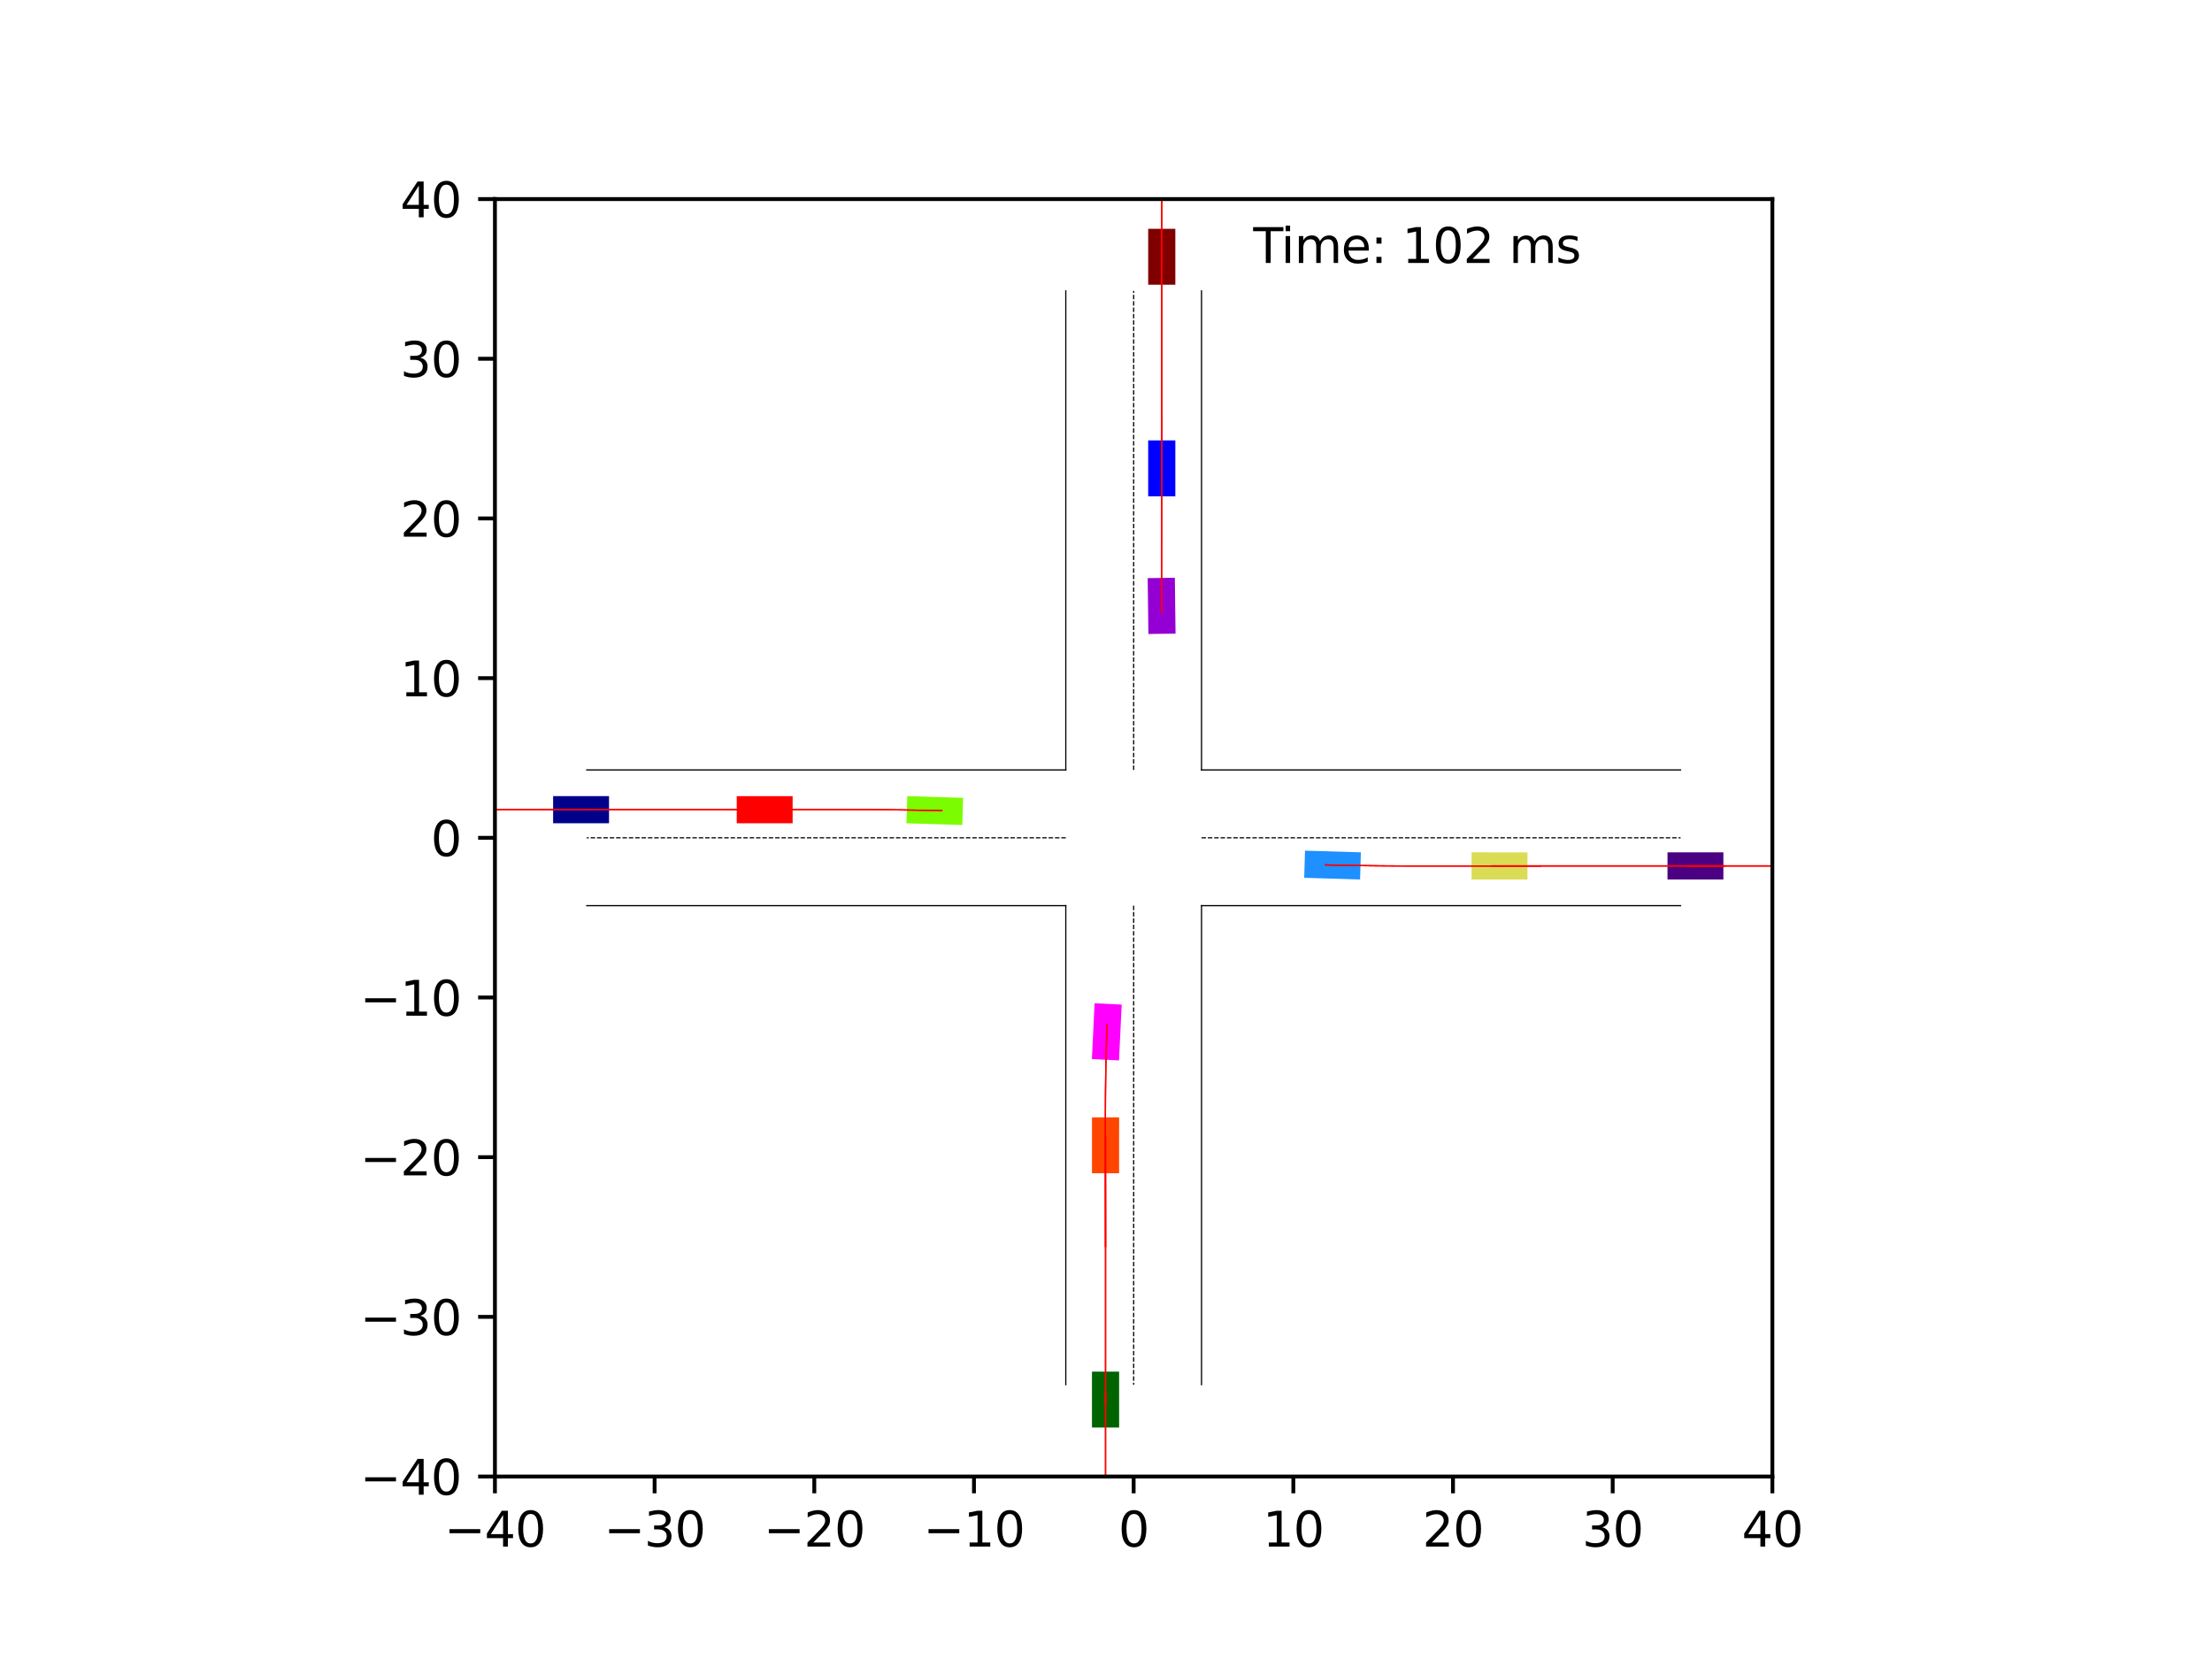 <?xml version="1.0" encoding="utf-8" standalone="no"?>
<!DOCTYPE svg PUBLIC "-//W3C//DTD SVG 1.1//EN"
  "http://www.w3.org/Graphics/SVG/1.1/DTD/svg11.dtd">
<svg xmlns:xlink="http://www.w3.org/1999/xlink" width="460.8pt" height="345.6pt" viewBox="0 0 460.8 345.6" xmlns="http://www.w3.org/2000/svg" version="1.1">
 <defs>
  <style type="text/css">*{stroke-linejoin: round; stroke-linecap: butt}</style>
 </defs>
 <g id="figure_1">
  <g id="patch_1">
   <path d="M 0 345.6 
L 460.8 345.6 
L 460.8 0 
L 0 0 
z
" style="fill: #ffffff"/>
  </g>
  <g id="axes_1">
   <g id="patch_2">
    <path d="M 103.104 307.584 
L 369.216 307.584 
L 369.216 41.472 
L 103.104 41.472 
z
" style="fill: #ffffff"/>
   </g>
   <g id="patch_3">
    <path d="M 126.869 165.845 
L 115.227 165.845 
L 115.227 171.5 
L 126.869 171.5 
z
" clip-path="url(#p2a4794ad74)" style="fill: #00008b"/>
   </g>
   <g id="patch_4">
    <path d="M 244.843 59.307 
L 244.843 47.664 
L 239.188 47.664 
L 239.188 59.307 
z
" clip-path="url(#p2a4794ad74)" style="fill: #800000"/>
   </g>
   <g id="patch_5">
    <path d="M 227.477 285.737 
L 227.477 297.379 
L 233.132 297.379 
L 233.132 285.737 
z
" clip-path="url(#p2a4794ad74)" style="fill: #006400"/>
   </g>
   <g id="patch_6">
    <path d="M 347.369 183.211 
L 359.012 183.211 
L 359.012 177.556 
L 347.369 177.556 
z
" clip-path="url(#p2a4794ad74)" style="fill: #4b0082"/>
   </g>
   <g id="patch_7">
    <path d="M 244.844 103.39 
L 244.843 91.747 
L 239.188 91.748 
L 239.189 103.39 
z
" clip-path="url(#p2a4794ad74)" style="fill: #0000ff"/>
   </g>
   <g id="patch_8">
    <path d="M 165.12 165.847 
L 153.478 165.846 
L 153.477 171.501 
L 165.12 171.502 
z
" clip-path="url(#p2a4794ad74)" style="fill: #ff0000"/>
   </g>
   <g id="patch_9">
    <path d="M 306.556 183.21 
L 318.198 183.212 
L 318.199 177.557 
L 306.557 177.555 
z
" clip-path="url(#p2a4794ad74)" style="fill: #dbdc56"/>
   </g>
   <g id="patch_10">
    <path d="M 244.888 132 
L 244.74 120.359 
L 239.085 120.431 
L 239.233 132.072 
z
" clip-path="url(#p2a4794ad74)" style="fill: #9400d3"/>
   </g>
   <g id="patch_11">
    <path d="M 271.691 182.862 
L 283.328 183.208 
L 283.496 177.556 
L 271.859 177.209 
z
" clip-path="url(#p2a4794ad74)" style="fill: #1e90ff"/>
   </g>
   <g id="patch_12">
    <path d="M 227.481 232.77 
L 227.477 244.412 
L 233.132 244.414 
L 233.136 232.772 
z
" clip-path="url(#p2a4794ad74)" style="fill: #ff4500"/>
   </g>
   <g id="patch_13">
    <path d="M 200.638 166.213 
L 189.002 165.846 
L 188.824 171.498 
L 200.46 171.865 
z
" clip-path="url(#p2a4794ad74)" style="fill: #7cfc00"/>
   </g>
   <g id="patch_14">
    <path d="M 228.022 208.999 
L 227.462 220.628 
L 233.11 220.9 
L 233.67 209.271 
z
" clip-path="url(#p2a4794ad74)" style="fill: #ff00ff"/>
   </g>
   <g id="matplotlib.axis_1">
    <g id="xtick_1">
     <g id="line2d_1">
      <defs>
       <path id="m5586044302" d="M 0 0 
L 0 3.5 
" style="stroke: #000000; stroke-width: 0.8"/>
      </defs>
      <g>
       <use xlink:href="#m5586044302" x="103.104" y="307.584" style="stroke: #000000; stroke-width: 0.8"/>
      </g>
     </g>
     <g id="text_1">
      <!-- −40 -->
      <g transform="translate(92.552 322.182) scale(0.1 -0.1)">
       <defs>
        <path id="DejaVuSans-2212" d="M 678 2272 
L 4684 2272 
L 4684 1741 
L 678 1741 
L 678 2272 
z
" transform="scale(0.016)"/>
        <path id="DejaVuSans-34" d="M 2419 4116 
L 825 1625 
L 2419 1625 
L 2419 4116 
z
M 2253 4666 
L 3047 4666 
L 3047 1625 
L 3713 1625 
L 3713 1100 
L 3047 1100 
L 3047 0 
L 2419 0 
L 2419 1100 
L 313 1100 
L 313 1709 
L 2253 4666 
z
" transform="scale(0.016)"/>
        <path id="DejaVuSans-30" d="M 2034 4250 
Q 1547 4250 1301 3770 
Q 1056 3291 1056 2328 
Q 1056 1369 1301 889 
Q 1547 409 2034 409 
Q 2525 409 2770 889 
Q 3016 1369 3016 2328 
Q 3016 3291 2770 3770 
Q 2525 4250 2034 4250 
z
M 2034 4750 
Q 2819 4750 3233 4129 
Q 3647 3509 3647 2328 
Q 3647 1150 3233 529 
Q 2819 -91 2034 -91 
Q 1250 -91 836 529 
Q 422 1150 422 2328 
Q 422 3509 836 4129 
Q 1250 4750 2034 4750 
z
" transform="scale(0.016)"/>
       </defs>
       <use xlink:href="#DejaVuSans-2212"/>
       <use xlink:href="#DejaVuSans-34" x="83.789"/>
       <use xlink:href="#DejaVuSans-30" x="147.412"/>
      </g>
     </g>
    </g>
    <g id="xtick_2">
     <g id="line2d_2">
      <g>
       <use xlink:href="#m5586044302" x="136.368" y="307.584" style="stroke: #000000; stroke-width: 0.8"/>
      </g>
     </g>
     <g id="text_2">
      <!-- −30 -->
      <g transform="translate(125.816 322.182) scale(0.1 -0.1)">
       <defs>
        <path id="DejaVuSans-33" d="M 2597 2516 
Q 3050 2419 3304 2112 
Q 3559 1806 3559 1356 
Q 3559 666 3084 287 
Q 2609 -91 1734 -91 
Q 1441 -91 1130 -33 
Q 819 25 488 141 
L 488 750 
Q 750 597 1062 519 
Q 1375 441 1716 441 
Q 2309 441 2620 675 
Q 2931 909 2931 1356 
Q 2931 1769 2642 2001 
Q 2353 2234 1838 2234 
L 1294 2234 
L 1294 2753 
L 1863 2753 
Q 2328 2753 2575 2939 
Q 2822 3125 2822 3475 
Q 2822 3834 2567 4026 
Q 2313 4219 1838 4219 
Q 1578 4219 1281 4162 
Q 984 4106 628 3988 
L 628 4550 
Q 988 4650 1302 4700 
Q 1616 4750 1894 4750 
Q 2613 4750 3031 4423 
Q 3450 4097 3450 3541 
Q 3450 3153 3228 2886 
Q 3006 2619 2597 2516 
z
" transform="scale(0.016)"/>
       </defs>
       <use xlink:href="#DejaVuSans-2212"/>
       <use xlink:href="#DejaVuSans-33" x="83.789"/>
       <use xlink:href="#DejaVuSans-30" x="147.412"/>
      </g>
     </g>
    </g>
    <g id="xtick_3">
     <g id="line2d_3">
      <g>
       <use xlink:href="#m5586044302" x="169.632" y="307.584" style="stroke: #000000; stroke-width: 0.8"/>
      </g>
     </g>
     <g id="text_3">
      <!-- −20 -->
      <g transform="translate(159.08 322.182) scale(0.1 -0.1)">
       <defs>
        <path id="DejaVuSans-32" d="M 1228 531 
L 3431 531 
L 3431 0 
L 469 0 
L 469 531 
Q 828 903 1448 1529 
Q 2069 2156 2228 2338 
Q 2531 2678 2651 2914 
Q 2772 3150 2772 3378 
Q 2772 3750 2511 3984 
Q 2250 4219 1831 4219 
Q 1534 4219 1204 4116 
Q 875 4013 500 3803 
L 500 4441 
Q 881 4594 1212 4672 
Q 1544 4750 1819 4750 
Q 2544 4750 2975 4387 
Q 3406 4025 3406 3419 
Q 3406 3131 3298 2873 
Q 3191 2616 2906 2266 
Q 2828 2175 2409 1742 
Q 1991 1309 1228 531 
z
" transform="scale(0.016)"/>
       </defs>
       <use xlink:href="#DejaVuSans-2212"/>
       <use xlink:href="#DejaVuSans-32" x="83.789"/>
       <use xlink:href="#DejaVuSans-30" x="147.412"/>
      </g>
     </g>
    </g>
    <g id="xtick_4">
     <g id="line2d_4">
      <g>
       <use xlink:href="#m5586044302" x="202.896" y="307.584" style="stroke: #000000; stroke-width: 0.8"/>
      </g>
     </g>
     <g id="text_4">
      <!-- −10 -->
      <g transform="translate(192.344 322.182) scale(0.1 -0.1)">
       <defs>
        <path id="DejaVuSans-31" d="M 794 531 
L 1825 531 
L 1825 4091 
L 703 3866 
L 703 4441 
L 1819 4666 
L 2450 4666 
L 2450 531 
L 3481 531 
L 3481 0 
L 794 0 
L 794 531 
z
" transform="scale(0.016)"/>
       </defs>
       <use xlink:href="#DejaVuSans-2212"/>
       <use xlink:href="#DejaVuSans-31" x="83.789"/>
       <use xlink:href="#DejaVuSans-30" x="147.412"/>
      </g>
     </g>
    </g>
    <g id="xtick_5">
     <g id="line2d_5">
      <g>
       <use xlink:href="#m5586044302" x="236.16" y="307.584" style="stroke: #000000; stroke-width: 0.8"/>
      </g>
     </g>
     <g id="text_5">
      <!-- 0 -->
      <g transform="translate(232.979 322.182) scale(0.1 -0.1)">
       <use xlink:href="#DejaVuSans-30"/>
      </g>
     </g>
    </g>
    <g id="xtick_6">
     <g id="line2d_6">
      <g>
       <use xlink:href="#m5586044302" x="269.424" y="307.584" style="stroke: #000000; stroke-width: 0.8"/>
      </g>
     </g>
     <g id="text_6">
      <!-- 10 -->
      <g transform="translate(263.062 322.182) scale(0.1 -0.1)">
       <use xlink:href="#DejaVuSans-31"/>
       <use xlink:href="#DejaVuSans-30" x="63.623"/>
      </g>
     </g>
    </g>
    <g id="xtick_7">
     <g id="line2d_7">
      <g>
       <use xlink:href="#m5586044302" x="302.688" y="307.584" style="stroke: #000000; stroke-width: 0.8"/>
      </g>
     </g>
     <g id="text_7">
      <!-- 20 -->
      <g transform="translate(296.325 322.182) scale(0.1 -0.1)">
       <use xlink:href="#DejaVuSans-32"/>
       <use xlink:href="#DejaVuSans-30" x="63.623"/>
      </g>
     </g>
    </g>
    <g id="xtick_8">
     <g id="line2d_8">
      <g>
       <use xlink:href="#m5586044302" x="335.952" y="307.584" style="stroke: #000000; stroke-width: 0.8"/>
      </g>
     </g>
     <g id="text_8">
      <!-- 30 -->
      <g transform="translate(329.589 322.182) scale(0.1 -0.1)">
       <use xlink:href="#DejaVuSans-33"/>
       <use xlink:href="#DejaVuSans-30" x="63.623"/>
      </g>
     </g>
    </g>
    <g id="xtick_9">
     <g id="line2d_9">
      <g>
       <use xlink:href="#m5586044302" x="369.216" y="307.584" style="stroke: #000000; stroke-width: 0.8"/>
      </g>
     </g>
     <g id="text_9">
      <!-- 40 -->
      <g transform="translate(362.853 322.182) scale(0.1 -0.1)">
       <use xlink:href="#DejaVuSans-34"/>
       <use xlink:href="#DejaVuSans-30" x="63.623"/>
      </g>
     </g>
    </g>
   </g>
   <g id="matplotlib.axis_2">
    <g id="ytick_1">
     <g id="line2d_10">
      <defs>
       <path id="mbe5e26f001" d="M 0 0 
L -3.5 0 
" style="stroke: #000000; stroke-width: 0.8"/>
      </defs>
      <g>
       <use xlink:href="#mbe5e26f001" x="103.104" y="307.584" style="stroke: #000000; stroke-width: 0.8"/>
      </g>
     </g>
     <g id="text_10">
      <!-- −40 -->
      <g transform="translate(74.999 311.383) scale(0.1 -0.1)">
       <use xlink:href="#DejaVuSans-2212"/>
       <use xlink:href="#DejaVuSans-34" x="83.789"/>
       <use xlink:href="#DejaVuSans-30" x="147.412"/>
      </g>
     </g>
    </g>
    <g id="ytick_2">
     <g id="line2d_11">
      <g>
       <use xlink:href="#mbe5e26f001" x="103.104" y="274.32" style="stroke: #000000; stroke-width: 0.8"/>
      </g>
     </g>
     <g id="text_11">
      <!-- −30 -->
      <g transform="translate(74.999 278.119) scale(0.1 -0.1)">
       <use xlink:href="#DejaVuSans-2212"/>
       <use xlink:href="#DejaVuSans-33" x="83.789"/>
       <use xlink:href="#DejaVuSans-30" x="147.412"/>
      </g>
     </g>
    </g>
    <g id="ytick_3">
     <g id="line2d_12">
      <g>
       <use xlink:href="#mbe5e26f001" x="103.104" y="241.056" style="stroke: #000000; stroke-width: 0.8"/>
      </g>
     </g>
     <g id="text_12">
      <!-- −20 -->
      <g transform="translate(74.999 244.855) scale(0.1 -0.1)">
       <use xlink:href="#DejaVuSans-2212"/>
       <use xlink:href="#DejaVuSans-32" x="83.789"/>
       <use xlink:href="#DejaVuSans-30" x="147.412"/>
      </g>
     </g>
    </g>
    <g id="ytick_4">
     <g id="line2d_13">
      <g>
       <use xlink:href="#mbe5e26f001" x="103.104" y="207.792" style="stroke: #000000; stroke-width: 0.8"/>
      </g>
     </g>
     <g id="text_13">
      <!-- −10 -->
      <g transform="translate(74.999 211.591) scale(0.1 -0.1)">
       <use xlink:href="#DejaVuSans-2212"/>
       <use xlink:href="#DejaVuSans-31" x="83.789"/>
       <use xlink:href="#DejaVuSans-30" x="147.412"/>
      </g>
     </g>
    </g>
    <g id="ytick_5">
     <g id="line2d_14">
      <g>
       <use xlink:href="#mbe5e26f001" x="103.104" y="174.528" style="stroke: #000000; stroke-width: 0.8"/>
      </g>
     </g>
     <g id="text_14">
      <!-- 0 -->
      <g transform="translate(89.742 178.327) scale(0.1 -0.1)">
       <use xlink:href="#DejaVuSans-30"/>
      </g>
     </g>
    </g>
    <g id="ytick_6">
     <g id="line2d_15">
      <g>
       <use xlink:href="#mbe5e26f001" x="103.104" y="141.264" style="stroke: #000000; stroke-width: 0.8"/>
      </g>
     </g>
     <g id="text_15">
      <!-- 10 -->
      <g transform="translate(83.379 145.063) scale(0.1 -0.1)">
       <use xlink:href="#DejaVuSans-31"/>
       <use xlink:href="#DejaVuSans-30" x="63.623"/>
      </g>
     </g>
    </g>
    <g id="ytick_7">
     <g id="line2d_16">
      <g>
       <use xlink:href="#mbe5e26f001" x="103.104" y="108" style="stroke: #000000; stroke-width: 0.8"/>
      </g>
     </g>
     <g id="text_16">
      <!-- 20 -->
      <g transform="translate(83.379 111.799) scale(0.1 -0.1)">
       <use xlink:href="#DejaVuSans-32"/>
       <use xlink:href="#DejaVuSans-30" x="63.623"/>
      </g>
     </g>
    </g>
    <g id="ytick_8">
     <g id="line2d_17">
      <g>
       <use xlink:href="#mbe5e26f001" x="103.104" y="74.736" style="stroke: #000000; stroke-width: 0.8"/>
      </g>
     </g>
     <g id="text_17">
      <!-- 30 -->
      <g transform="translate(83.379 78.535) scale(0.1 -0.1)">
       <use xlink:href="#DejaVuSans-33"/>
       <use xlink:href="#DejaVuSans-30" x="63.623"/>
      </g>
     </g>
    </g>
    <g id="ytick_9">
     <g id="line2d_18">
      <g>
       <use xlink:href="#mbe5e26f001" x="103.104" y="41.472" style="stroke: #000000; stroke-width: 0.8"/>
      </g>
     </g>
     <g id="text_18">
      <!-- 40 -->
      <g transform="translate(83.379 45.271) scale(0.1 -0.1)">
       <use xlink:href="#DejaVuSans-34"/>
       <use xlink:href="#DejaVuSans-30" x="63.623"/>
      </g>
     </g>
    </g>
   </g>
   <g id="line2d_19">
    <path d="M 250.297 288.457 
L 250.297 188.665 
" clip-path="url(#p2a4794ad74)" style="fill: none; stroke: #000000; stroke-width: 0.25; stroke-linecap: square"/>
   </g>
   <g id="line2d_20">
    <path d="M 250.297 188.665 
L 350.089 188.665 
" clip-path="url(#p2a4794ad74)" style="fill: none; stroke: #000000; stroke-width: 0.25; stroke-linecap: square"/>
   </g>
   <g id="line2d_21">
    <path d="M 350.089 160.391 
L 250.297 160.391 
" clip-path="url(#p2a4794ad74)" style="fill: none; stroke: #000000; stroke-width: 0.25; stroke-linecap: square"/>
   </g>
   <g id="line2d_22">
    <path d="M 250.297 160.391 
L 250.297 60.599 
" clip-path="url(#p2a4794ad74)" style="fill: none; stroke: #000000; stroke-width: 0.25; stroke-linecap: square"/>
   </g>
   <g id="line2d_23">
    <path d="M 222.023 60.599 
L 222.023 160.391 
" clip-path="url(#p2a4794ad74)" style="fill: none; stroke: #000000; stroke-width: 0.25; stroke-linecap: square"/>
   </g>
   <g id="line2d_24">
    <path d="M 222.023 160.391 
L 122.231 160.391 
" clip-path="url(#p2a4794ad74)" style="fill: none; stroke: #000000; stroke-width: 0.25; stroke-linecap: square"/>
   </g>
   <g id="line2d_25">
    <path d="M 122.231 188.665 
L 222.023 188.665 
" clip-path="url(#p2a4794ad74)" style="fill: none; stroke: #000000; stroke-width: 0.25; stroke-linecap: square"/>
   </g>
   <g id="line2d_26">
    <path d="M 222.023 188.665 
L 222.023 288.457 
" clip-path="url(#p2a4794ad74)" style="fill: none; stroke: #000000; stroke-width: 0.25; stroke-linecap: square"/>
   </g>
   <g id="line2d_27">
    <path d="M 250.297 174.528 
L 350.089 174.528 
" clip-path="url(#p2a4794ad74)" style="fill: none; stroke-dasharray: 0.925,0.4; stroke-dashoffset: 0; stroke: #000000; stroke-width: 0.25"/>
   </g>
   <g id="line2d_28">
    <path d="M 236.16 160.391 
L 236.16 60.599 
" clip-path="url(#p2a4794ad74)" style="fill: none; stroke-dasharray: 0.925,0.4; stroke-dashoffset: 0; stroke: #000000; stroke-width: 0.25"/>
   </g>
   <g id="line2d_29">
    <path d="M 222.023 174.528 
L 122.231 174.528 
" clip-path="url(#p2a4794ad74)" style="fill: none; stroke-dasharray: 0.925,0.4; stroke-dashoffset: 0; stroke: #000000; stroke-width: 0.25"/>
   </g>
   <g id="line2d_30">
    <path d="M 236.16 188.665 
L 236.16 288.457 
" clip-path="url(#p2a4794ad74)" style="fill: none; stroke-dasharray: 0.925,0.4; stroke-dashoffset: 0; stroke: #000000; stroke-width: 0.25"/>
   </g>
   <g id="line2d_31">
    <path d="M 122.676 168.672 
L 121.048 168.672 
L 119.42 168.672 
L 117.792 168.672 
L 116.164 168.672 
L 114.536 168.672 
L 112.908 168.672 
L 111.28 168.672 
L 109.652 168.672 
L 108.024 168.672 
L 106.395 168.672 
L 104.767 168.672 
L 103.138 168.672 
L 101.51 168.672 
L 99.881 168.672 
L 98.253 168.672 
L 96.624 168.672 
L 94.995 168.672 
L 93.367 168.672 
L 91.738 168.672 
L 90.109 168.672 
L 88.48 168.672 
L 86.852 168.672 
L 85.223 168.672 
L 83.594 168.672 
L 81.965 168.672 
L 80.336 168.672 
L 78.708 168.672 
L 77.079 168.672 
L 75.45 168.672 
L 73.821 168.672 
" clip-path="url(#p2a4794ad74)" style="fill: none; stroke: #ff0000; stroke-opacity: 0.2; stroke-width: 0.25; stroke-linecap: square"/>
   </g>
   <g id="line2d_32">
    <path d="M 122.676 168.672 
L 121.048 168.672 
L 119.42 168.672 
L 117.792 168.672 
L 116.164 168.672 
L 114.536 168.672 
L 112.908 168.672 
L 111.28 168.672 
L 109.652 168.672 
L 108.024 168.672 
L 106.395 168.672 
L 104.767 168.672 
L 103.138 168.672 
L 101.51 168.672 
L 99.881 168.672 
L 98.253 168.672 
L 96.624 168.672 
L 94.995 168.672 
L 93.367 168.672 
L 91.738 168.672 
L 90.109 168.672 
L 88.48 168.672 
L 86.852 168.672 
L 85.223 168.672 
L 83.594 168.672 
L 81.965 168.672 
L 80.337 168.672 
L 78.708 168.672 
L 77.079 168.672 
L 75.45 168.672 
L 73.821 168.672 
" clip-path="url(#p2a4794ad74)" style="fill: none; stroke: #ff0000; stroke-opacity: 0.4; stroke-width: 0.25; stroke-linecap: square"/>
   </g>
   <g id="line2d_33">
    <path d="M 122.676 168.672 
L 121.048 168.672 
L 119.42 168.672 
L 117.792 168.672 
L 116.164 168.672 
L 114.536 168.672 
L 112.908 168.672 
L 111.28 168.672 
L 109.652 168.672 
L 108.024 168.672 
L 106.395 168.672 
L 104.767 168.672 
L 103.138 168.672 
L 101.51 168.672 
L 99.881 168.672 
L 98.253 168.672 
L 96.624 168.672 
L 94.995 168.672 
L 93.367 168.672 
L 91.738 168.672 
L 90.109 168.672 
L 88.48 168.672 
L 86.852 168.672 
L 85.223 168.672 
L 83.594 168.672 
L 81.965 168.672 
L 80.336 168.672 
L 78.708 168.672 
L 77.079 168.672 
L 75.45 168.672 
L 73.821 168.672 
" clip-path="url(#p2a4794ad74)" style="fill: none; stroke: #ff0000; stroke-opacity: 0.6; stroke-width: 0.25; stroke-linecap: square"/>
   </g>
   <g id="line2d_34">
    <path d="M 122.676 168.672 
L 121.048 168.672 
L 119.42 168.672 
L 117.792 168.672 
L 116.164 168.672 
L 114.536 168.672 
L 112.908 168.672 
L 111.28 168.672 
L 109.652 168.672 
L 108.024 168.672 
L 106.395 168.672 
L 104.767 168.672 
L 103.138 168.672 
L 101.51 168.672 
L 99.881 168.672 
L 98.253 168.672 
L 96.624 168.672 
L 94.995 168.672 
L 93.367 168.672 
L 91.738 168.672 
L 90.109 168.672 
L 88.48 168.672 
L 86.852 168.672 
L 85.223 168.672 
L 83.594 168.672 
L 81.965 168.672 
L 80.336 168.672 
L 78.708 168.672 
L 77.079 168.672 
L 75.45 168.672 
L 73.821 168.672 
" clip-path="url(#p2a4794ad74)" style="fill: none; stroke: #ff0000; stroke-opacity: 0.8; stroke-width: 0.25; stroke-linecap: square"/>
   </g>
   <g id="line2d_35">
    <path d="M 122.676 168.672 
L 121.048 168.672 
L 119.42 168.672 
L 117.792 168.672 
L 116.164 168.672 
L 114.536 168.672 
L 112.908 168.672 
L 111.28 168.672 
L 109.652 168.672 
L 108.024 168.672 
L 106.395 168.672 
L 104.767 168.672 
L 103.138 168.672 
L 101.51 168.672 
L 99.881 168.672 
L 98.253 168.672 
L 96.624 168.672 
L 94.995 168.672 
L 93.367 168.672 
L 91.738 168.672 
L 90.109 168.672 
L 88.48 168.672 
L 86.852 168.672 
L 85.223 168.672 
L 83.594 168.672 
L 81.965 168.672 
L 80.336 168.672 
L 78.708 168.672 
L 77.079 168.672 
L 75.45 168.672 
L 73.821 168.672 
" clip-path="url(#p2a4794ad74)" style="fill: none; stroke: #ff0000; stroke-width: 0.25; stroke-linecap: square"/>
   </g>
   <g id="line2d_36">
    <path d="M 242.016 54.994 
L 242.016 53.485 
L 242.016 51.977 
L 242.016 50.469 
L 242.016 48.961 
L 242.016 47.453 
L 242.016 45.945 
L 242.016 44.438 
L 242.016 42.93 
L 242.016 41.423 
L 242.016 39.916 
L 242.016 38.408 
L 242.016 36.901 
L 242.016 35.394 
L 242.016 33.887 
L 242.016 32.381 
L 242.016 30.874 
L 242.016 29.367 
L 242.016 27.86 
L 242.016 26.354 
L 242.016 24.847 
L 242.016 23.341 
L 242.016 21.834 
L 242.016 20.328 
L 242.016 18.822 
L 242.016 17.315 
L 242.016 15.809 
L 242.016 14.302 
L 242.016 12.796 
L 242.016 11.29 
L 242.016 9.784 
" clip-path="url(#p2a4794ad74)" style="fill: none; stroke: #ff0000; stroke-opacity: 0.2; stroke-width: 0.25; stroke-linecap: square"/>
   </g>
   <g id="line2d_37">
    <path d="M 242.016 54.994 
L 242.016 53.485 
L 242.016 51.977 
L 242.016 50.469 
L 242.016 48.961 
L 242.016 47.453 
L 242.016 45.945 
L 242.016 44.438 
L 242.016 42.93 
L 242.016 41.423 
L 242.016 39.916 
L 242.016 38.408 
L 242.016 36.901 
L 242.016 35.394 
L 242.016 33.887 
L 242.016 32.38 
L 242.016 30.874 
L 242.016 29.367 
L 242.016 27.86 
L 242.016 26.354 
L 242.016 24.847 
L 242.016 23.34 
L 242.016 21.834 
L 242.016 20.327 
L 242.016 18.821 
L 242.016 17.315 
L 242.016 15.808 
L 242.016 14.302 
L 242.016 12.795 
L 242.016 11.289 
L 242.016 9.783 
" clip-path="url(#p2a4794ad74)" style="fill: none; stroke: #ff0000; stroke-opacity: 0.4; stroke-width: 0.25; stroke-linecap: square"/>
   </g>
   <g id="line2d_38">
    <path d="M 242.016 54.994 
L 242.016 53.485 
L 242.016 51.977 
L 242.016 50.469 
L 242.016 48.961 
L 242.016 47.453 
L 242.016 45.945 
L 242.016 44.438 
L 242.016 42.93 
L 242.016 41.423 
L 242.016 39.916 
L 242.016 38.408 
L 242.016 36.901 
L 242.016 35.394 
L 242.016 33.887 
L 242.016 32.381 
L 242.016 30.874 
L 242.016 29.367 
L 242.016 27.86 
L 242.016 26.354 
L 242.016 24.847 
L 242.016 23.341 
L 242.016 21.834 
L 242.016 20.328 
L 242.016 18.821 
L 242.016 17.315 
L 242.016 15.809 
L 242.016 14.302 
L 242.016 12.796 
L 242.016 11.289 
L 242.016 9.783 
" clip-path="url(#p2a4794ad74)" style="fill: none; stroke: #ff0000; stroke-opacity: 0.6; stroke-width: 0.25; stroke-linecap: square"/>
   </g>
   <g id="line2d_39">
    <path d="M 242.016 54.994 
L 242.016 53.485 
L 242.016 51.977 
L 242.016 50.469 
L 242.016 48.961 
L 242.016 47.453 
L 242.016 45.945 
L 242.016 44.438 
L 242.016 42.93 
L 242.016 41.423 
L 242.016 39.916 
L 242.016 38.408 
L 242.016 36.901 
L 242.016 35.394 
L 242.016 33.887 
L 242.016 32.38 
L 242.016 30.874 
L 242.016 29.367 
L 242.016 27.86 
L 242.016 26.354 
L 242.016 24.847 
L 242.016 23.341 
L 242.016 21.834 
L 242.016 20.328 
L 242.016 18.821 
L 242.016 17.315 
L 242.016 15.808 
L 242.016 14.302 
L 242.016 12.796 
L 242.016 11.289 
L 242.016 9.783 
" clip-path="url(#p2a4794ad74)" style="fill: none; stroke: #ff0000; stroke-opacity: 0.8; stroke-width: 0.25; stroke-linecap: square"/>
   </g>
   <g id="line2d_40">
    <path d="M 242.016 54.994 
L 242.016 53.485 
L 242.016 51.977 
L 242.016 50.469 
L 242.016 48.961 
L 242.016 47.453 
L 242.016 45.945 
L 242.016 44.438 
L 242.016 42.93 
L 242.016 41.423 
L 242.016 39.916 
L 242.016 38.408 
L 242.016 36.901 
L 242.016 35.394 
L 242.016 33.887 
L 242.016 32.38 
L 242.016 30.874 
L 242.016 29.367 
L 242.016 27.86 
L 242.016 26.354 
L 242.016 24.847 
L 242.016 23.341 
L 242.016 21.834 
L 242.016 20.328 
L 242.016 18.821 
L 242.016 17.315 
L 242.016 15.808 
L 242.016 14.302 
L 242.016 12.796 
L 242.016 11.289 
L 242.016 9.783 
" clip-path="url(#p2a4794ad74)" style="fill: none; stroke: #ff0000; stroke-width: 0.25; stroke-linecap: square"/>
   </g>
   <g id="line2d_41">
    <path d="M 230.304 289.95 
L 230.304 291.558 
L 230.304 293.166 
L 230.304 294.774 
L 230.304 296.382 
L 230.304 297.99 
L 230.304 299.598 
L 230.304 301.206 
L 230.304 302.814 
L 230.304 304.422 
L 230.304 306.03 
L 230.304 307.638 
L 230.304 309.246 
L 230.304 310.854 
L 230.304 312.462 
L 230.304 314.07 
L 230.304 315.677 
L 230.304 317.285 
L 230.304 318.893 
L 230.304 320.501 
L 230.304 322.109 
L 230.304 323.717 
L 230.304 325.325 
L 230.304 326.933 
L 230.304 328.541 
L 230.304 330.149 
L 230.304 331.756 
L 230.304 333.364 
L 230.304 334.972 
L 230.304 336.58 
L 230.304 338.188 
" clip-path="url(#p2a4794ad74)" style="fill: none; stroke: #ff0000; stroke-opacity: 0.2; stroke-width: 0.25; stroke-linecap: square"/>
   </g>
   <g id="line2d_42">
    <path d="M 230.304 289.95 
L 230.304 291.558 
L 230.304 293.166 
L 230.304 294.774 
L 230.304 296.382 
L 230.304 297.99 
L 230.304 299.598 
L 230.304 301.206 
L 230.304 302.814 
L 230.304 304.422 
L 230.304 306.03 
L 230.304 307.638 
L 230.304 309.246 
L 230.304 310.854 
L 230.304 312.462 
L 230.304 314.07 
L 230.304 315.678 
L 230.304 317.285 
L 230.304 318.893 
L 230.304 320.501 
L 230.304 322.109 
L 230.304 323.717 
L 230.304 325.325 
L 230.304 326.933 
L 230.304 328.541 
L 230.304 330.149 
L 230.304 331.756 
L 230.304 333.364 
L 230.304 334.972 
L 230.304 336.58 
L 230.304 338.188 
" clip-path="url(#p2a4794ad74)" style="fill: none; stroke: #ff0000; stroke-opacity: 0.4; stroke-width: 0.25; stroke-linecap: square"/>
   </g>
   <g id="line2d_43">
    <path d="M 230.304 289.95 
L 230.304 291.558 
L 230.304 293.166 
L 230.304 294.774 
L 230.304 296.382 
L 230.304 297.99 
L 230.304 299.598 
L 230.304 301.206 
L 230.304 302.814 
L 230.304 304.422 
L 230.304 306.03 
L 230.304 307.638 
L 230.304 309.246 
L 230.304 310.854 
L 230.304 312.462 
L 230.304 314.07 
L 230.304 315.678 
L 230.304 317.285 
L 230.304 318.893 
L 230.304 320.501 
L 230.304 322.109 
L 230.304 323.717 
L 230.304 325.325 
L 230.304 326.933 
L 230.304 328.541 
L 230.304 330.149 
L 230.304 331.756 
L 230.304 333.364 
L 230.304 334.972 
L 230.304 336.58 
L 230.304 338.188 
" clip-path="url(#p2a4794ad74)" style="fill: none; stroke: #ff0000; stroke-opacity: 0.6; stroke-width: 0.25; stroke-linecap: square"/>
   </g>
   <g id="line2d_44">
    <path d="M 230.304 289.95 
L 230.304 291.558 
L 230.304 293.166 
L 230.304 294.774 
L 230.304 296.382 
L 230.304 297.99 
L 230.304 299.598 
L 230.304 301.206 
L 230.304 302.814 
L 230.304 304.422 
L 230.304 306.03 
L 230.304 307.638 
L 230.304 309.246 
L 230.304 310.854 
L 230.304 312.462 
L 230.304 314.07 
L 230.304 315.678 
L 230.304 317.285 
L 230.304 318.893 
L 230.304 320.501 
L 230.304 322.109 
L 230.304 323.717 
L 230.304 325.325 
L 230.304 326.933 
L 230.304 328.541 
L 230.304 330.149 
L 230.304 331.756 
L 230.304 333.364 
L 230.304 334.972 
L 230.304 336.58 
L 230.304 338.188 
" clip-path="url(#p2a4794ad74)" style="fill: none; stroke: #ff0000; stroke-opacity: 0.8; stroke-width: 0.25; stroke-linecap: square"/>
   </g>
   <g id="line2d_45">
    <path d="M 230.304 289.95 
L 230.304 291.558 
L 230.304 293.166 
L 230.304 294.774 
L 230.304 296.382 
L 230.304 297.99 
L 230.304 299.598 
L 230.304 301.206 
L 230.304 302.814 
L 230.304 304.422 
L 230.304 306.03 
L 230.304 307.638 
L 230.304 309.246 
L 230.304 310.854 
L 230.304 312.462 
L 230.304 314.07 
L 230.304 315.678 
L 230.304 317.285 
L 230.304 318.893 
L 230.304 320.501 
L 230.304 322.109 
L 230.304 323.717 
L 230.304 325.325 
L 230.304 326.933 
L 230.304 328.541 
L 230.304 330.149 
L 230.304 331.756 
L 230.304 333.364 
L 230.304 334.972 
L 230.304 336.58 
L 230.304 338.188 
" clip-path="url(#p2a4794ad74)" style="fill: none; stroke: #ff0000; stroke-width: 0.25; stroke-linecap: square"/>
   </g>
   <g id="line2d_46">
    <path d="M 351.583 180.384 
L 353.191 180.384 
L 354.798 180.384 
L 356.406 180.384 
L 358.014 180.384 
L 359.622 180.384 
L 361.229 180.384 
L 362.837 180.384 
L 364.445 180.384 
L 366.053 180.384 
L 367.661 180.384 
L 369.269 180.384 
L 370.876 180.384 
L 372.484 180.384 
L 374.092 180.384 
L 375.7 180.384 
L 377.308 180.384 
L 378.916 180.384 
L 380.524 180.384 
L 382.132 180.384 
L 383.74 180.384 
L 385.347 180.384 
L 386.955 180.384 
L 388.563 180.384 
L 390.171 180.384 
L 391.779 180.384 
L 393.387 180.384 
L 394.995 180.384 
L 396.603 180.384 
L 398.211 180.384 
L 399.819 180.384 
" clip-path="url(#p2a4794ad74)" style="fill: none; stroke: #ff0000; stroke-opacity: 0.2; stroke-width: 0.25; stroke-linecap: square"/>
   </g>
   <g id="line2d_47">
    <path d="M 351.583 180.384 
L 353.191 180.384 
L 354.798 180.384 
L 356.406 180.384 
L 358.014 180.384 
L 359.622 180.384 
L 361.229 180.384 
L 362.837 180.384 
L 364.445 180.384 
L 366.053 180.384 
L 367.661 180.384 
L 369.269 180.384 
L 370.876 180.384 
L 372.484 180.384 
L 374.092 180.384 
L 375.7 180.384 
L 377.308 180.384 
L 378.916 180.384 
L 380.524 180.384 
L 382.132 180.384 
L 383.74 180.384 
L 385.347 180.384 
L 386.955 180.384 
L 388.563 180.384 
L 390.171 180.384 
L 391.779 180.384 
L 393.387 180.384 
L 394.995 180.384 
L 396.603 180.384 
L 398.211 180.384 
L 399.819 180.384 
" clip-path="url(#p2a4794ad74)" style="fill: none; stroke: #ff0000; stroke-opacity: 0.4; stroke-width: 0.25; stroke-linecap: square"/>
   </g>
   <g id="line2d_48">
    <path d="M 351.583 180.384 
L 353.191 180.384 
L 354.798 180.384 
L 356.406 180.384 
L 358.014 180.384 
L 359.622 180.384 
L 361.229 180.384 
L 362.837 180.384 
L 364.445 180.384 
L 366.053 180.384 
L 367.661 180.384 
L 369.269 180.384 
L 370.876 180.384 
L 372.484 180.384 
L 374.092 180.384 
L 375.7 180.384 
L 377.308 180.384 
L 378.916 180.384 
L 380.524 180.384 
L 382.132 180.384 
L 383.74 180.384 
L 385.347 180.384 
L 386.955 180.384 
L 388.563 180.384 
L 390.171 180.384 
L 391.779 180.384 
L 393.387 180.384 
L 394.995 180.384 
L 396.603 180.384 
L 398.211 180.384 
L 399.819 180.384 
" clip-path="url(#p2a4794ad74)" style="fill: none; stroke: #ff0000; stroke-opacity: 0.6; stroke-width: 0.25; stroke-linecap: square"/>
   </g>
   <g id="line2d_49">
    <path d="M 351.583 180.384 
L 353.191 180.384 
L 354.798 180.384 
L 356.406 180.384 
L 358.014 180.384 
L 359.622 180.384 
L 361.229 180.384 
L 362.837 180.384 
L 364.445 180.384 
L 366.053 180.384 
L 367.661 180.384 
L 369.269 180.384 
L 370.876 180.384 
L 372.484 180.384 
L 374.092 180.384 
L 375.7 180.384 
L 377.308 180.384 
L 378.916 180.384 
L 380.524 180.384 
L 382.132 180.384 
L 383.74 180.384 
L 385.347 180.384 
L 386.955 180.384 
L 388.563 180.384 
L 390.171 180.384 
L 391.779 180.384 
L 393.387 180.384 
L 394.995 180.384 
L 396.603 180.384 
L 398.211 180.384 
L 399.819 180.384 
" clip-path="url(#p2a4794ad74)" style="fill: none; stroke: #ff0000; stroke-opacity: 0.8; stroke-width: 0.25; stroke-linecap: square"/>
   </g>
   <g id="line2d_50">
    <path d="M 351.583 180.384 
L 353.191 180.384 
L 354.798 180.384 
L 356.406 180.384 
L 358.014 180.384 
L 359.622 180.384 
L 361.229 180.384 
L 362.837 180.384 
L 364.445 180.384 
L 366.053 180.384 
L 367.661 180.384 
L 369.269 180.384 
L 370.876 180.384 
L 372.484 180.384 
L 374.092 180.384 
L 375.7 180.384 
L 377.308 180.384 
L 378.916 180.384 
L 380.524 180.384 
L 382.132 180.384 
L 383.74 180.384 
L 385.347 180.384 
L 386.955 180.384 
L 388.563 180.384 
L 390.171 180.384 
L 391.779 180.384 
L 393.387 180.384 
L 394.995 180.384 
L 396.603 180.384 
L 398.211 180.384 
L 399.819 180.384 
" clip-path="url(#p2a4794ad74)" style="fill: none; stroke: #ff0000; stroke-width: 0.25; stroke-linecap: square"/>
   </g>
   <g id="line2d_51">
    <path d="M 242.016 99.148 
L 242.016 97.569 
L 242.016 95.987 
L 242.016 94.404 
L 242.016 92.818 
L 242.016 91.231 
L 242.016 89.641 
L 242.016 88.05 
L 242.016 86.457 
L 242.016 84.862 
L 242.016 83.266 
L 242.016 81.669 
L 242.016 80.07 
L 242.016 78.47 
L 242.016 76.869 
L 242.016 75.267 
L 242.016 73.664 
L 242.016 72.06 
L 242.016 70.456 
L 242.016 68.85 
L 242.016 67.244 
L 242.016 65.638 
L 242.016 64.031 
L 242.016 62.424 
L 242.016 60.816 
L 242.016 59.208 
L 242.016 57.6 
L 242.016 55.992 
L 242.016 54.383 
L 242.016 52.775 
L 242.016 51.166 
" clip-path="url(#p2a4794ad74)" style="fill: none; stroke: #ff0000; stroke-opacity: 0.2; stroke-width: 0.25; stroke-linecap: square"/>
   </g>
   <g id="line2d_52">
    <path d="M 242.016 99.148 
L 242.016 97.569 
L 242.016 95.987 
L 242.016 94.404 
L 242.016 92.818 
L 242.016 91.231 
L 242.016 89.641 
L 242.016 88.05 
L 242.016 86.457 
L 242.016 84.863 
L 242.016 83.267 
L 242.016 81.67 
L 242.016 80.071 
L 242.016 78.471 
L 242.016 76.87 
L 242.016 75.269 
L 242.016 73.666 
L 242.016 72.062 
L 242.016 70.458 
L 242.016 68.853 
L 242.016 67.247 
L 242.016 65.641 
L 242.016 64.035 
L 242.016 62.428 
L 242.016 60.821 
L 242.016 59.213 
L 242.016 57.605 
L 242.016 55.998 
L 242.016 54.39 
L 242.016 52.782 
L 242.016 51.173 
" clip-path="url(#p2a4794ad74)" style="fill: none; stroke: #ff0000; stroke-opacity: 0.4; stroke-width: 0.25; stroke-linecap: square"/>
   </g>
   <g id="line2d_53">
    <path d="M 242.016 99.148 
L 242.016 97.569 
L 242.016 95.987 
L 242.016 94.404 
L 242.016 92.818 
L 242.016 91.231 
L 242.016 89.641 
L 242.016 88.05 
L 242.016 86.457 
L 242.016 84.863 
L 242.016 83.266 
L 242.016 81.669 
L 242.016 80.07 
L 242.016 78.471 
L 242.016 76.87 
L 242.016 75.268 
L 242.016 73.665 
L 242.016 72.061 
L 242.016 70.457 
L 242.016 68.851 
L 242.016 67.246 
L 242.016 65.639 
L 242.016 64.033 
L 242.016 62.425 
L 242.016 60.818 
L 242.016 59.21 
L 242.016 57.602 
L 242.016 55.994 
L 242.016 54.386 
L 242.016 52.778 
L 242.016 51.169 
" clip-path="url(#p2a4794ad74)" style="fill: none; stroke: #ff0000; stroke-opacity: 0.6; stroke-width: 0.25; stroke-linecap: square"/>
   </g>
   <g id="line2d_54">
    <path d="M 242.016 99.148 
L 242.016 97.569 
L 242.016 95.987 
L 242.016 94.404 
L 242.016 92.818 
L 242.016 91.231 
L 242.016 89.641 
L 242.016 88.05 
L 242.016 86.457 
L 242.016 84.863 
L 242.016 83.267 
L 242.016 81.669 
L 242.016 80.071 
L 242.016 78.471 
L 242.016 76.87 
L 242.016 75.268 
L 242.016 73.665 
L 242.016 72.062 
L 242.016 70.457 
L 242.016 68.852 
L 242.016 67.247 
L 242.016 65.64 
L 242.016 64.034 
L 242.016 62.427 
L 242.016 60.819 
L 242.016 59.212 
L 242.016 57.604 
L 242.016 55.996 
L 242.016 54.388 
L 242.016 52.78 
L 242.016 51.172 
" clip-path="url(#p2a4794ad74)" style="fill: none; stroke: #ff0000; stroke-opacity: 0.8; stroke-width: 0.25; stroke-linecap: square"/>
   </g>
   <g id="line2d_55">
    <path d="M 242.016 99.148 
L 242.016 97.569 
L 242.016 95.987 
L 242.016 94.404 
L 242.016 92.818 
L 242.016 91.231 
L 242.016 89.641 
L 242.016 88.05 
L 242.016 86.457 
L 242.016 84.863 
L 242.016 83.267 
L 242.016 81.669 
L 242.016 80.071 
L 242.016 78.471 
L 242.016 76.87 
L 242.016 75.268 
L 242.016 73.665 
L 242.016 72.061 
L 242.016 70.457 
L 242.016 68.852 
L 242.016 67.246 
L 242.016 65.64 
L 242.016 64.033 
L 242.016 62.426 
L 242.016 60.819 
L 242.016 59.211 
L 242.016 57.603 
L 242.016 55.995 
L 242.016 54.387 
L 242.016 52.779 
L 242.016 51.17 
" clip-path="url(#p2a4794ad74)" style="fill: none; stroke: #ff0000; stroke-width: 0.25; stroke-linecap: square"/>
   </g>
   <g id="line2d_56">
    <path d="M 160.897 168.674 
L 159.299 168.674 
L 157.7 168.674 
L 156.1 168.673 
L 154.499 168.673 
L 152.898 168.673 
L 151.296 168.673 
L 149.693 168.673 
L 148.09 168.673 
L 146.486 168.672 
L 144.882 168.672 
L 143.277 168.672 
L 141.671 168.672 
L 140.066 168.672 
L 138.459 168.672 
L 136.853 168.672 
L 135.246 168.672 
L 133.639 168.672 
L 132.031 168.672 
L 130.423 168.672 
L 128.816 168.672 
L 127.207 168.672 
L 125.599 168.672 
L 123.991 168.672 
L 122.382 168.672 
L 120.774 168.672 
L 119.165 168.672 
L 117.556 168.672 
L 115.947 168.672 
L 114.339 168.672 
L 112.73 168.672 
" clip-path="url(#p2a4794ad74)" style="fill: none; stroke: #ff0000; stroke-opacity: 0.2; stroke-width: 0.25; stroke-linecap: square"/>
   </g>
   <g id="line2d_57">
    <path d="M 160.897 168.674 
L 159.299 168.674 
L 157.7 168.674 
L 156.1 168.673 
L 154.499 168.673 
L 152.898 168.673 
L 151.296 168.673 
L 149.693 168.673 
L 148.09 168.673 
L 146.486 168.672 
L 144.882 168.672 
L 143.277 168.672 
L 141.672 168.672 
L 140.066 168.672 
L 138.46 168.672 
L 136.853 168.672 
L 135.246 168.672 
L 133.639 168.672 
L 132.032 168.672 
L 130.424 168.672 
L 128.816 168.672 
L 127.208 168.672 
L 125.6 168.672 
L 123.992 168.672 
L 122.384 168.672 
L 120.775 168.672 
L 119.167 168.672 
L 117.558 168.672 
L 115.949 168.672 
L 114.341 168.672 
L 112.732 168.672 
" clip-path="url(#p2a4794ad74)" style="fill: none; stroke: #ff0000; stroke-opacity: 0.4; stroke-width: 0.25; stroke-linecap: square"/>
   </g>
   <g id="line2d_58">
    <path d="M 160.897 168.674 
L 159.299 168.674 
L 157.7 168.674 
L 156.1 168.673 
L 154.499 168.673 
L 152.898 168.673 
L 151.296 168.673 
L 149.693 168.673 
L 148.09 168.673 
L 146.486 168.672 
L 144.882 168.672 
L 143.277 168.672 
L 141.671 168.672 
L 140.066 168.672 
L 138.459 168.672 
L 136.853 168.672 
L 135.246 168.672 
L 133.639 168.672 
L 132.031 168.672 
L 130.424 168.672 
L 128.816 168.672 
L 127.208 168.672 
L 125.6 168.672 
L 123.991 168.672 
L 122.383 168.672 
L 120.774 168.672 
L 119.166 168.672 
L 117.557 168.672 
L 115.948 168.672 
L 114.34 168.672 
L 112.731 168.672 
" clip-path="url(#p2a4794ad74)" style="fill: none; stroke: #ff0000; stroke-opacity: 0.6; stroke-width: 0.25; stroke-linecap: square"/>
   </g>
   <g id="line2d_59">
    <path d="M 160.897 168.674 
L 159.299 168.674 
L 157.7 168.674 
L 156.1 168.673 
L 154.499 168.673 
L 152.898 168.673 
L 151.296 168.673 
L 149.693 168.673 
L 148.09 168.673 
L 146.486 168.672 
L 144.882 168.672 
L 143.277 168.672 
L 141.672 168.672 
L 140.066 168.672 
L 138.46 168.672 
L 136.853 168.672 
L 135.246 168.672 
L 133.639 168.672 
L 132.032 168.672 
L 130.424 168.672 
L 128.816 168.672 
L 127.208 168.672 
L 125.6 168.672 
L 123.992 168.672 
L 122.383 168.672 
L 120.775 168.672 
L 119.166 168.672 
L 117.558 168.672 
L 115.949 168.672 
L 114.34 168.672 
L 112.731 168.672 
" clip-path="url(#p2a4794ad74)" style="fill: none; stroke: #ff0000; stroke-opacity: 0.8; stroke-width: 0.25; stroke-linecap: square"/>
   </g>
   <g id="line2d_60">
    <path d="M 160.897 168.674 
L 159.299 168.674 
L 157.7 168.674 
L 156.1 168.673 
L 154.499 168.673 
L 152.898 168.673 
L 151.296 168.673 
L 149.693 168.673 
L 148.09 168.673 
L 146.486 168.672 
L 144.882 168.672 
L 143.277 168.672 
L 141.672 168.672 
L 140.066 168.672 
L 138.46 168.672 
L 136.853 168.672 
L 135.246 168.672 
L 133.639 168.672 
L 132.032 168.672 
L 130.424 168.672 
L 128.816 168.672 
L 127.208 168.672 
L 125.6 168.672 
L 123.991 168.672 
L 122.383 168.672 
L 120.774 168.672 
L 119.166 168.672 
L 117.557 168.672 
L 115.949 168.672 
L 114.34 168.672 
L 112.731 168.672 
" clip-path="url(#p2a4794ad74)" style="fill: none; stroke: #ff0000; stroke-width: 0.25; stroke-linecap: square"/>
   </g>
   <g id="line2d_61">
    <path d="M 310.776 180.383 
L 312.378 180.383 
L 313.98 180.383 
L 315.585 180.384 
L 317.191 180.384 
L 318.799 180.384 
L 320.409 180.384 
L 322.019 180.384 
L 323.632 180.384 
L 325.245 180.384 
L 326.86 180.384 
L 328.476 180.384 
L 330.094 180.384 
L 331.712 180.384 
L 333.331 180.384 
L 334.951 180.384 
L 336.572 180.384 
L 338.194 180.384 
L 339.816 180.384 
L 341.439 180.384 
L 343.063 180.384 
L 344.687 180.384 
L 346.312 180.384 
L 347.936 180.384 
L 349.562 180.384 
L 351.187 180.384 
L 352.813 180.384 
L 354.439 180.384 
L 356.065 180.384 
L 357.691 180.384 
L 359.317 180.384 
" clip-path="url(#p2a4794ad74)" style="fill: none; stroke: #ff0000; stroke-opacity: 0.2; stroke-width: 0.25; stroke-linecap: square"/>
   </g>
   <g id="line2d_62">
    <path d="M 310.776 180.383 
L 312.378 180.383 
L 313.98 180.383 
L 315.585 180.384 
L 317.191 180.384 
L 318.799 180.384 
L 320.408 180.384 
L 322.019 180.384 
L 323.631 180.384 
L 325.245 180.384 
L 326.86 180.384 
L 328.475 180.384 
L 330.092 180.384 
L 331.711 180.384 
L 333.329 180.384 
L 334.949 180.384 
L 336.57 180.384 
L 338.191 180.384 
L 339.814 180.384 
L 341.436 180.384 
L 343.06 180.384 
L 344.683 180.384 
L 346.307 180.384 
L 347.932 180.384 
L 349.557 180.384 
L 351.182 180.384 
L 352.807 180.384 
L 354.432 180.384 
L 356.058 180.384 
L 357.683 180.384 
L 359.309 180.384 
" clip-path="url(#p2a4794ad74)" style="fill: none; stroke: #ff0000; stroke-opacity: 0.4; stroke-width: 0.25; stroke-linecap: square"/>
   </g>
   <g id="line2d_63">
    <path d="M 310.776 180.383 
L 312.378 180.383 
L 313.98 180.383 
L 315.585 180.384 
L 317.191 180.384 
L 318.799 180.384 
L 320.409 180.384 
L 322.019 180.384 
L 323.632 180.384 
L 325.245 180.384 
L 326.86 180.384 
L 328.476 180.384 
L 330.093 180.384 
L 331.711 180.384 
L 333.33 180.384 
L 334.95 180.384 
L 336.571 180.384 
L 338.193 180.384 
L 339.815 180.384 
L 341.438 180.384 
L 343.062 180.384 
L 344.685 180.384 
L 346.31 180.384 
L 347.935 180.384 
L 349.56 180.384 
L 351.185 180.384 
L 352.81 180.384 
L 354.436 180.384 
L 356.062 180.384 
L 357.688 180.384 
L 359.314 180.384 
" clip-path="url(#p2a4794ad74)" style="fill: none; stroke: #ff0000; stroke-opacity: 0.6; stroke-width: 0.25; stroke-linecap: square"/>
   </g>
   <g id="line2d_64">
    <path d="M 310.776 180.383 
L 312.378 180.383 
L 313.98 180.383 
L 315.585 180.384 
L 317.191 180.384 
L 318.799 180.384 
L 320.408 180.384 
L 322.019 180.384 
L 323.631 180.384 
L 325.245 180.384 
L 326.86 180.384 
L 328.476 180.384 
L 330.093 180.384 
L 331.711 180.384 
L 333.33 180.384 
L 334.95 180.384 
L 336.571 180.384 
L 338.192 180.384 
L 339.814 180.384 
L 341.437 180.384 
L 343.06 180.384 
L 344.684 180.384 
L 346.308 180.384 
L 347.933 180.384 
L 349.558 180.384 
L 351.183 180.384 
L 352.808 180.384 
L 354.434 180.384 
L 356.06 180.384 
L 357.685 180.384 
L 359.311 180.384 
" clip-path="url(#p2a4794ad74)" style="fill: none; stroke: #ff0000; stroke-opacity: 0.8; stroke-width: 0.25; stroke-linecap: square"/>
   </g>
   <g id="line2d_65">
    <path d="M 310.776 180.383 
L 312.378 180.383 
L 313.98 180.383 
L 315.585 180.384 
L 317.191 180.384 
L 318.799 180.384 
L 320.408 180.384 
L 322.019 180.384 
L 323.632 180.384 
L 325.245 180.384 
L 326.86 180.384 
L 328.476 180.384 
L 330.093 180.384 
L 331.711 180.384 
L 333.33 180.384 
L 334.95 180.384 
L 336.571 180.384 
L 338.193 180.384 
L 339.815 180.384 
L 341.438 180.384 
L 343.061 180.384 
L 344.685 180.384 
L 346.309 180.384 
L 347.934 180.384 
L 349.559 180.384 
L 351.184 180.384 
L 352.81 180.384 
L 354.435 180.384 
L 356.061 180.384 
L 357.687 180.384 
L 359.312 180.384 
" clip-path="url(#p2a4794ad74)" style="fill: none; stroke: #ff0000; stroke-width: 0.25; stroke-linecap: square"/>
   </g>
   <g id="line2d_66">
    <path d="M 241.988 127.646 
L 241.984 126.215 
L 241.98 124.793 
L 241.978 123.377 
L 241.977 121.968 
L 241.978 120.566 
L 241.979 119.169 
L 241.981 117.777 
L 241.984 116.391 
L 241.986 115.01 
L 241.989 113.632 
L 241.992 112.259 
L 241.995 110.889 
L 241.998 109.523 
L 242 108.16 
L 242.003 106.799 
L 242.005 105.441 
L 242.007 104.085 
L 242.008 102.731 
L 242.01 101.379 
L 242.011 100.029 
L 242.012 98.679 
L 242.013 97.331 
L 242.014 95.984 
L 242.015 94.638 
L 242.015 93.292 
L 242.016 91.947 
L 242.016 90.603 
L 242.017 89.258 
L 242.017 87.914 
L 242.017 86.57 
" clip-path="url(#p2a4794ad74)" style="fill: none; stroke: #ff0000; stroke-opacity: 0.2; stroke-width: 0.25; stroke-linecap: square"/>
   </g>
   <g id="line2d_67">
    <path d="M 241.988 127.646 
L 241.985 126.215 
L 241.981 124.793 
L 241.979 123.377 
L 241.978 121.968 
L 241.978 120.566 
L 241.98 119.169 
L 241.982 117.777 
L 241.984 116.391 
L 241.987 115.009 
L 241.989 113.632 
L 241.992 112.258 
L 241.995 110.888 
L 241.998 109.522 
L 242 108.158 
L 242.002 106.798 
L 242.004 105.439 
L 242.006 104.083 
L 242.008 102.729 
L 242.009 101.376 
L 242.011 100.025 
L 242.012 98.675 
L 242.013 97.327 
L 242.014 95.979 
L 242.015 94.632 
L 242.015 93.286 
L 242.016 91.94 
L 242.016 90.594 
L 242.017 89.249 
L 242.017 87.904 
L 242.018 86.559 
" clip-path="url(#p2a4794ad74)" style="fill: none; stroke: #ff0000; stroke-opacity: 0.4; stroke-width: 0.25; stroke-linecap: square"/>
   </g>
   <g id="line2d_68">
    <path d="M 241.988 127.646 
L 241.986 126.215 
L 241.982 124.793 
L 241.979 123.377 
L 241.979 121.968 
L 241.979 120.566 
L 241.98 119.169 
L 241.982 117.777 
L 241.984 116.391 
L 241.987 115.009 
L 241.99 113.632 
L 241.992 112.259 
L 241.995 110.889 
L 241.998 109.523 
L 242 108.159 
L 242.002 106.799 
L 242.004 105.44 
L 242.006 104.084 
L 242.008 102.73 
L 242.01 101.378 
L 242.011 100.027 
L 242.012 98.678 
L 242.013 97.329 
L 242.014 95.982 
L 242.014 94.635 
L 242.015 93.29 
L 242.016 91.944 
L 242.016 90.599 
L 242.017 89.254 
L 242.017 87.91 
L 242.018 86.565 
" clip-path="url(#p2a4794ad74)" style="fill: none; stroke: #ff0000; stroke-opacity: 0.6; stroke-width: 0.25; stroke-linecap: square"/>
   </g>
   <g id="line2d_69">
    <path d="M 241.988 127.646 
L 241.986 126.215 
L 241.982 124.793 
L 241.98 123.377 
L 241.979 121.968 
L 241.979 120.566 
L 241.98 119.169 
L 241.982 117.777 
L 241.984 116.391 
L 241.987 115.009 
L 241.99 113.632 
L 241.992 112.258 
L 241.995 110.889 
L 241.998 109.522 
L 242 108.159 
L 242.002 106.798 
L 242.004 105.44 
L 242.006 104.083 
L 242.008 102.729 
L 242.009 101.377 
L 242.011 100.026 
L 242.012 98.676 
L 242.013 97.328 
L 242.014 95.98 
L 242.014 94.633 
L 242.015 93.287 
L 242.016 91.942 
L 242.016 90.596 
L 242.017 89.251 
L 242.017 87.907 
L 242.018 86.562 
" clip-path="url(#p2a4794ad74)" style="fill: none; stroke: #ff0000; stroke-opacity: 0.8; stroke-width: 0.25; stroke-linecap: square"/>
   </g>
   <g id="line2d_70">
    <path d="M 241.988 127.646 
L 241.987 126.215 
L 241.982 124.793 
L 241.98 123.377 
L 241.979 121.968 
L 241.979 120.566 
L 241.98 119.169 
L 241.982 117.777 
L 241.984 116.391 
L 241.987 115.009 
L 241.99 113.632 
L 241.992 112.259 
L 241.995 110.889 
L 241.998 109.522 
L 242 108.159 
L 242.002 106.798 
L 242.004 105.44 
L 242.006 104.084 
L 242.008 102.73 
L 242.009 101.378 
L 242.011 100.027 
L 242.012 98.677 
L 242.013 97.329 
L 242.014 95.981 
L 242.014 94.635 
L 242.015 93.289 
L 242.016 91.943 
L 242.016 90.598 
L 242.017 89.253 
L 242.017 87.908 
L 242.018 86.564 
" clip-path="url(#p2a4794ad74)" style="fill: none; stroke: #ff0000; stroke-width: 0.25; stroke-linecap: square"/>
   </g>
   <g id="line2d_71">
    <path d="M 276.124 180.171 
L 277.594 180.209 
L 279.066 180.244 
L 280.541 180.274 
L 282.019 180.3 
L 283.499 180.322 
L 284.981 180.34 
L 286.465 180.356 
L 287.952 180.368 
L 289.44 180.378 
L 290.93 180.386 
L 292.422 180.391 
L 293.916 180.396 
L 295.41 180.399 
L 296.907 180.401 
L 298.404 180.402 
L 299.902 180.402 
L 301.402 180.402 
L 302.902 180.401 
L 304.404 180.4 
L 305.906 180.399 
L 307.409 180.397 
L 308.912 180.396 
L 310.416 180.395 
L 311.92 180.393 
L 313.425 180.392 
L 314.929 180.39 
L 316.435 180.389 
L 317.94 180.388 
L 319.445 180.386 
L 320.951 180.385 
" clip-path="url(#p2a4794ad74)" style="fill: none; stroke: #ff0000; stroke-opacity: 0.2; stroke-width: 0.25; stroke-linecap: square"/>
   </g>
   <g id="line2d_72">
    <path d="M 276.124 180.171 
L 277.594 180.209 
L 279.066 180.244 
L 280.541 180.274 
L 282.019 180.3 
L 283.499 180.322 
L 284.981 180.34 
L 286.465 180.355 
L 287.951 180.368 
L 289.44 180.378 
L 290.93 180.386 
L 292.421 180.391 
L 293.914 180.396 
L 295.409 180.399 
L 296.905 180.401 
L 298.402 180.402 
L 299.9 180.402 
L 301.399 180.402 
L 302.899 180.401 
L 304.4 180.4 
L 305.902 180.399 
L 307.404 180.397 
L 308.907 180.396 
L 310.41 180.394 
L 311.914 180.393 
L 313.418 180.391 
L 314.922 180.39 
L 316.427 180.388 
L 317.931 180.387 
L 319.436 180.386 
L 320.941 180.384 
" clip-path="url(#p2a4794ad74)" style="fill: none; stroke: #ff0000; stroke-opacity: 0.4; stroke-width: 0.25; stroke-linecap: square"/>
   </g>
   <g id="line2d_73">
    <path d="M 276.124 180.171 
L 277.594 180.209 
L 279.066 180.243 
L 280.541 180.273 
L 282.019 180.299 
L 283.499 180.321 
L 284.981 180.34 
L 286.465 180.355 
L 287.952 180.368 
L 289.44 180.378 
L 290.93 180.385 
L 292.422 180.391 
L 293.915 180.396 
L 295.41 180.399 
L 296.906 180.401 
L 298.403 180.402 
L 299.902 180.402 
L 301.401 180.402 
L 302.901 180.401 
L 304.402 180.4 
L 305.904 180.399 
L 307.407 180.397 
L 308.91 180.396 
L 310.413 180.395 
L 311.917 180.393 
L 313.422 180.392 
L 314.926 180.39 
L 316.431 180.389 
L 317.936 180.387 
L 319.441 180.386 
L 320.946 180.385 
" clip-path="url(#p2a4794ad74)" style="fill: none; stroke: #ff0000; stroke-opacity: 0.6; stroke-width: 0.25; stroke-linecap: square"/>
   </g>
   <g id="line2d_74">
    <path d="M 276.124 180.171 
L 277.594 180.209 
L 279.066 180.243 
L 280.541 180.273 
L 282.019 180.299 
L 283.499 180.321 
L 284.981 180.34 
L 286.465 180.355 
L 287.952 180.368 
L 289.44 180.378 
L 290.93 180.385 
L 292.421 180.391 
L 293.915 180.396 
L 295.409 180.399 
L 296.905 180.401 
L 298.402 180.402 
L 299.901 180.402 
L 301.4 180.402 
L 302.9 180.401 
L 304.401 180.4 
L 305.903 180.399 
L 307.405 180.397 
L 308.908 180.396 
L 310.412 180.394 
L 311.915 180.393 
L 313.42 180.391 
L 314.924 180.39 
L 316.429 180.389 
L 317.933 180.387 
L 319.438 180.386 
L 320.943 180.384 
" clip-path="url(#p2a4794ad74)" style="fill: none; stroke: #ff0000; stroke-opacity: 0.8; stroke-width: 0.25; stroke-linecap: square"/>
   </g>
   <g id="line2d_75">
    <path d="M 276.124 180.171 
L 277.594 180.209 
L 279.066 180.243 
L 280.541 180.273 
L 282.019 180.299 
L 283.499 180.321 
L 284.981 180.34 
L 286.465 180.355 
L 287.952 180.368 
L 289.44 180.378 
L 290.93 180.385 
L 292.422 180.391 
L 293.915 180.396 
L 295.41 180.399 
L 296.906 180.401 
L 298.403 180.402 
L 299.901 180.402 
L 301.401 180.402 
L 302.901 180.401 
L 304.402 180.4 
L 305.904 180.399 
L 307.406 180.397 
L 308.909 180.396 
L 310.413 180.395 
L 311.917 180.393 
L 313.421 180.392 
L 314.925 180.39 
L 316.43 180.389 
L 317.935 180.387 
L 319.44 180.386 
L 320.945 180.385 
" clip-path="url(#p2a4794ad74)" style="fill: none; stroke: #ff0000; stroke-width: 0.25; stroke-linecap: square"/>
   </g>
   <g id="line2d_76">
    <path d="M 230.307 236.73 
L 230.307 238.592 
L 230.306 240.454 
L 230.306 242.316 
L 230.305 244.177 
L 230.305 246.039 
L 230.305 247.902 
L 230.304 249.764 
L 230.304 251.627 
L 230.304 253.491 
L 230.304 255.355 
L 230.304 257.22 
L 230.304 259.085 
L 230.304 260.952 
L 230.304 262.818 
L 230.304 264.686 
L 230.304 266.554 
L 230.304 268.423 
L 230.304 270.292 
L 230.304 272.162 
L 230.304 274.032 
L 230.304 275.903 
L 230.304 277.774 
L 230.304 279.646 
L 230.304 281.518 
L 230.304 283.391 
L 230.304 285.263 
L 230.304 287.136 
L 230.304 289.009 
L 230.304 290.882 
L 230.304 292.755 
" clip-path="url(#p2a4794ad74)" style="fill: none; stroke: #ff0000; stroke-opacity: 0.2; stroke-width: 0.25; stroke-linecap: square"/>
   </g>
   <g id="line2d_77">
    <path d="M 230.307 236.73 
L 230.307 238.592 
L 230.306 240.454 
L 230.306 242.316 
L 230.305 244.177 
L 230.305 246.039 
L 230.305 247.901 
L 230.304 249.764 
L 230.304 251.627 
L 230.304 253.49 
L 230.304 255.355 
L 230.304 257.219 
L 230.304 259.084 
L 230.304 260.95 
L 230.304 262.817 
L 230.304 264.684 
L 230.304 266.552 
L 230.304 268.421 
L 230.304 270.29 
L 230.304 272.159 
L 230.304 274.03 
L 230.304 275.9 
L 230.304 277.771 
L 230.304 279.643 
L 230.304 281.514 
L 230.304 283.387 
L 230.304 285.259 
L 230.304 287.131 
L 230.304 289.004 
L 230.304 290.877 
L 230.304 292.749 
" clip-path="url(#p2a4794ad74)" style="fill: none; stroke: #ff0000; stroke-opacity: 0.4; stroke-width: 0.25; stroke-linecap: square"/>
   </g>
   <g id="line2d_78">
    <path d="M 230.307 236.73 
L 230.307 238.592 
L 230.306 240.454 
L 230.306 242.316 
L 230.305 244.177 
L 230.305 246.039 
L 230.305 247.902 
L 230.304 249.764 
L 230.304 251.627 
L 230.304 253.491 
L 230.304 255.355 
L 230.304 257.22 
L 230.304 259.085 
L 230.304 260.951 
L 230.304 262.818 
L 230.304 264.685 
L 230.304 266.553 
L 230.304 268.422 
L 230.304 270.291 
L 230.304 272.161 
L 230.304 274.031 
L 230.304 275.902 
L 230.304 277.773 
L 230.304 279.645 
L 230.304 281.517 
L 230.304 283.389 
L 230.304 285.261 
L 230.304 287.134 
L 230.304 289.007 
L 230.304 290.88 
L 230.304 292.753 
" clip-path="url(#p2a4794ad74)" style="fill: none; stroke: #ff0000; stroke-opacity: 0.6; stroke-width: 0.25; stroke-linecap: square"/>
   </g>
   <g id="line2d_79">
    <path d="M 230.307 236.73 
L 230.307 238.592 
L 230.306 240.454 
L 230.306 242.316 
L 230.305 244.177 
L 230.305 246.039 
L 230.305 247.902 
L 230.304 249.764 
L 230.304 251.627 
L 230.304 253.491 
L 230.304 255.355 
L 230.304 257.219 
L 230.304 259.085 
L 230.304 260.951 
L 230.304 262.817 
L 230.304 264.685 
L 230.304 266.553 
L 230.304 268.421 
L 230.304 270.29 
L 230.304 272.16 
L 230.304 274.03 
L 230.304 275.901 
L 230.304 277.772 
L 230.304 279.644 
L 230.304 281.515 
L 230.304 283.388 
L 230.304 285.26 
L 230.304 287.132 
L 230.304 289.005 
L 230.304 290.878 
L 230.304 292.751 
" clip-path="url(#p2a4794ad74)" style="fill: none; stroke: #ff0000; stroke-opacity: 0.8; stroke-width: 0.25; stroke-linecap: square"/>
   </g>
   <g id="line2d_80">
    <path d="M 230.307 236.73 
L 230.307 238.592 
L 230.306 240.454 
L 230.306 242.316 
L 230.305 244.177 
L 230.305 246.039 
L 230.305 247.902 
L 230.304 249.764 
L 230.304 251.627 
L 230.304 253.491 
L 230.304 255.355 
L 230.304 257.22 
L 230.304 259.085 
L 230.304 260.951 
L 230.304 262.818 
L 230.304 264.685 
L 230.304 266.553 
L 230.304 268.421 
L 230.304 270.291 
L 230.304 272.16 
L 230.304 274.031 
L 230.304 275.901 
L 230.304 277.773 
L 230.304 279.644 
L 230.304 281.516 
L 230.304 283.388 
L 230.304 285.261 
L 230.304 287.133 
L 230.304 289.006 
L 230.304 290.879 
L 230.304 292.752 
" clip-path="url(#p2a4794ad74)" style="fill: none; stroke: #ff0000; stroke-width: 0.25; stroke-linecap: square"/>
   </g>
   <g id="line2d_81">
    <path d="M 196.2 168.895 
L 194.731 168.855 
L 193.259 168.818 
L 191.784 168.787 
L 190.307 168.76 
L 188.827 168.737 
L 187.345 168.717 
L 185.861 168.701 
L 184.374 168.688 
L 182.886 168.678 
L 181.396 168.67 
L 179.904 168.664 
L 178.41 168.659 
L 176.915 168.656 
L 175.419 168.654 
L 173.922 168.653 
L 172.423 168.653 
L 170.923 168.653 
L 169.422 168.654 
L 167.921 168.655 
L 166.418 168.656 
L 164.915 168.658 
L 163.412 168.659 
L 161.908 168.661 
L 160.403 168.662 
L 158.898 168.664 
L 157.393 168.665 
L 155.888 168.667 
L 154.382 168.668 
L 152.877 168.67 
L 151.371 168.671 
" clip-path="url(#p2a4794ad74)" style="fill: none; stroke: #ff0000; stroke-opacity: 0.2; stroke-width: 0.25; stroke-linecap: square"/>
   </g>
   <g id="line2d_82">
    <path d="M 196.2 168.895 
L 194.731 168.855 
L 193.259 168.819 
L 191.784 168.787 
L 190.307 168.76 
L 188.827 168.737 
L 187.345 168.717 
L 185.861 168.701 
L 184.375 168.688 
L 182.886 168.678 
L 181.396 168.67 
L 179.905 168.664 
L 178.411 168.659 
L 176.917 168.656 
L 175.421 168.654 
L 173.923 168.653 
L 172.425 168.653 
L 170.926 168.653 
L 169.425 168.654 
L 167.924 168.655 
L 166.422 168.656 
L 164.92 168.658 
L 163.417 168.659 
L 161.913 168.661 
L 160.409 168.663 
L 158.905 168.664 
L 157.4 168.666 
L 155.896 168.667 
L 154.391 168.669 
L 152.886 168.67 
L 151.381 168.672 
" clip-path="url(#p2a4794ad74)" style="fill: none; stroke: #ff0000; stroke-opacity: 0.4; stroke-width: 0.25; stroke-linecap: square"/>
   </g>
   <g id="line2d_83">
    <path d="M 196.2 168.895 
L 194.731 168.855 
L 193.259 168.819 
L 191.784 168.787 
L 190.307 168.76 
L 188.827 168.737 
L 187.345 168.718 
L 185.861 168.702 
L 184.374 168.689 
L 182.886 168.678 
L 181.396 168.67 
L 179.904 168.664 
L 178.411 168.659 
L 176.916 168.656 
L 175.42 168.654 
L 173.922 168.653 
L 172.424 168.653 
L 170.924 168.653 
L 169.424 168.654 
L 167.922 168.655 
L 166.42 168.656 
L 164.917 168.658 
L 163.414 168.659 
L 161.91 168.661 
L 160.406 168.662 
L 158.901 168.664 
L 157.396 168.665 
L 155.891 168.667 
L 154.386 168.668 
L 152.881 168.67 
L 151.375 168.671 
" clip-path="url(#p2a4794ad74)" style="fill: none; stroke: #ff0000; stroke-opacity: 0.6; stroke-width: 0.25; stroke-linecap: square"/>
   </g>
   <g id="line2d_84">
    <path d="M 196.2 168.895 
L 194.731 168.855 
L 193.259 168.819 
L 191.784 168.787 
L 190.307 168.76 
L 188.827 168.737 
L 187.345 168.718 
L 185.861 168.702 
L 184.375 168.689 
L 182.886 168.678 
L 181.396 168.67 
L 179.905 168.664 
L 178.411 168.659 
L 176.916 168.656 
L 175.42 168.654 
L 173.923 168.653 
L 172.425 168.653 
L 170.925 168.653 
L 169.425 168.654 
L 167.923 168.655 
L 166.421 168.656 
L 164.919 168.658 
L 163.416 168.659 
L 161.912 168.661 
L 160.408 168.663 
L 158.903 168.664 
L 157.399 168.666 
L 155.894 168.667 
L 154.389 168.669 
L 152.884 168.67 
L 151.378 168.672 
" clip-path="url(#p2a4794ad74)" style="fill: none; stroke: #ff0000; stroke-opacity: 0.8; stroke-width: 0.25; stroke-linecap: square"/>
   </g>
   <g id="line2d_85">
    <path d="M 196.2 168.895 
L 194.731 168.855 
L 193.259 168.819 
L 191.784 168.787 
L 190.307 168.76 
L 188.827 168.737 
L 187.345 168.718 
L 185.861 168.702 
L 184.374 168.689 
L 182.886 168.678 
L 181.396 168.67 
L 179.904 168.664 
L 178.411 168.659 
L 176.916 168.656 
L 175.42 168.654 
L 173.923 168.653 
L 172.424 168.653 
L 170.924 168.653 
L 169.424 168.654 
L 167.923 168.655 
L 166.421 168.656 
L 164.918 168.658 
L 163.415 168.659 
L 161.911 168.661 
L 160.407 168.662 
L 158.902 168.664 
L 157.397 168.666 
L 155.892 168.667 
L 154.387 168.669 
L 152.882 168.67 
L 151.377 168.671 
" clip-path="url(#p2a4794ad74)" style="fill: none; stroke: #ff0000; stroke-width: 0.25; stroke-linecap: square"/>
   </g>
   <g id="line2d_86">
    <path d="M 230.625 213.383 
L 230.563 214.95 
L 230.507 216.515 
L 230.459 218.078 
L 230.418 219.639 
L 230.384 221.199 
L 230.356 222.757 
L 230.333 224.313 
L 230.314 225.866 
L 230.3 227.418 
L 230.29 228.967 
L 230.282 230.515 
L 230.277 232.061 
L 230.274 233.605 
L 230.272 235.147 
L 230.272 236.688 
L 230.273 238.226 
L 230.274 239.764 
L 230.276 241.3 
L 230.278 242.835 
L 230.281 244.368 
L 230.283 245.901 
L 230.286 247.432 
L 230.288 248.963 
L 230.291 250.493 
L 230.293 252.023 
L 230.295 253.552 
L 230.298 255.081 
L 230.3 256.609 
L 230.302 258.137 
L 230.304 259.665 
" clip-path="url(#p2a4794ad74)" style="fill: none; stroke: #ff0000; stroke-opacity: 0.2; stroke-width: 0.25; stroke-linecap: square"/>
   </g>
   <g id="line2d_87">
    <path d="M 230.625 213.383 
L 230.564 214.95 
L 230.508 216.515 
L 230.46 218.078 
L 230.419 219.64 
L 230.385 221.2 
L 230.356 222.758 
L 230.333 224.314 
L 230.315 225.868 
L 230.301 227.42 
L 230.29 228.97 
L 230.282 230.518 
L 230.277 232.065 
L 230.273 233.609 
L 230.272 235.152 
L 230.271 236.694 
L 230.272 238.233 
L 230.274 239.772 
L 230.276 241.309 
L 230.278 242.845 
L 230.28 244.379 
L 230.283 245.913 
L 230.286 247.446 
L 230.288 248.978 
L 230.291 250.509 
L 230.294 252.04 
L 230.296 253.571 
L 230.298 255.101 
L 230.301 256.631 
L 230.303 258.16 
L 230.305 259.69 
" clip-path="url(#p2a4794ad74)" style="fill: none; stroke: #ff0000; stroke-opacity: 0.4; stroke-width: 0.25; stroke-linecap: square"/>
   </g>
   <g id="line2d_88">
    <path d="M 230.625 213.383 
L 230.565 214.95 
L 230.509 216.515 
L 230.461 218.078 
L 230.42 219.64 
L 230.385 221.199 
L 230.357 222.757 
L 230.333 224.313 
L 230.315 225.867 
L 230.301 227.419 
L 230.29 228.969 
L 230.282 230.516 
L 230.277 232.063 
L 230.274 233.607 
L 230.272 235.149 
L 230.272 236.69 
L 230.272 238.229 
L 230.274 239.767 
L 230.276 241.304 
L 230.278 242.839 
L 230.28 244.373 
L 230.283 245.906 
L 230.286 247.438 
L 230.288 248.97 
L 230.291 250.501 
L 230.293 252.031 
L 230.296 253.56 
L 230.298 255.09 
L 230.3 256.619 
L 230.302 258.148 
L 230.304 259.677 
" clip-path="url(#p2a4794ad74)" style="fill: none; stroke: #ff0000; stroke-opacity: 0.6; stroke-width: 0.25; stroke-linecap: square"/>
   </g>
   <g id="line2d_89">
    <path d="M 230.625 213.383 
L 230.566 214.95 
L 230.51 216.515 
L 230.461 218.078 
L 230.42 219.64 
L 230.385 221.2 
L 230.357 222.758 
L 230.334 224.313 
L 230.315 225.867 
L 230.301 227.419 
L 230.29 228.969 
L 230.282 230.518 
L 230.277 232.064 
L 230.274 233.608 
L 230.272 235.151 
L 230.272 236.692 
L 230.272 238.232 
L 230.274 239.77 
L 230.276 241.307 
L 230.278 242.842 
L 230.28 244.377 
L 230.283 245.91 
L 230.286 247.442 
L 230.288 248.974 
L 230.291 250.505 
L 230.293 252.036 
L 230.296 253.566 
L 230.298 255.096 
L 230.3 256.625 
L 230.303 258.155 
L 230.305 259.684 
" clip-path="url(#p2a4794ad74)" style="fill: none; stroke: #ff0000; stroke-opacity: 0.8; stroke-width: 0.25; stroke-linecap: square"/>
   </g>
   <g id="line2d_90">
    <path d="M 230.625 213.383 
L 230.566 214.95 
L 230.51 216.515 
L 230.461 218.078 
L 230.42 219.64 
L 230.385 221.199 
L 230.357 222.757 
L 230.334 224.313 
L 230.315 225.867 
L 230.301 227.419 
L 230.29 228.969 
L 230.282 230.517 
L 230.277 232.063 
L 230.274 233.607 
L 230.272 235.15 
L 230.272 236.691 
L 230.272 238.23 
L 230.274 239.768 
L 230.276 241.305 
L 230.278 242.84 
L 230.28 244.375 
L 230.283 245.908 
L 230.286 247.44 
L 230.288 248.972 
L 230.291 250.503 
L 230.293 252.033 
L 230.296 253.563 
L 230.298 255.093 
L 230.3 256.622 
L 230.302 258.151 
L 230.305 259.68 
" clip-path="url(#p2a4794ad74)" style="fill: none; stroke: #ff0000; stroke-width: 0.25; stroke-linecap: square"/>
   </g>
   <g id="patch_15">
    <path d="M 103.104 307.584 
L 103.104 41.472 
" style="fill: none; stroke: #000000; stroke-width: 0.8; stroke-linejoin: miter; stroke-linecap: square"/>
   </g>
   <g id="patch_16">
    <path d="M 369.216 307.584 
L 369.216 41.472 
" style="fill: none; stroke: #000000; stroke-width: 0.8; stroke-linejoin: miter; stroke-linecap: square"/>
   </g>
   <g id="patch_17">
    <path d="M 103.104 307.584 
L 369.216 307.584 
" style="fill: none; stroke: #000000; stroke-width: 0.8; stroke-linejoin: miter; stroke-linecap: square"/>
   </g>
   <g id="patch_18">
    <path d="M 103.104 41.472 
L 369.216 41.472 
" style="fill: none; stroke: #000000; stroke-width: 0.8; stroke-linejoin: miter; stroke-linecap: square"/>
   </g>
   <g id="text_19">
    <!-- Time: 102 ms -->
    <g transform="translate(261.07 54.778) scale(0.1 -0.1)">
     <defs>
      <path id="DejaVuSans-54" d="M -19 4666 
L 3928 4666 
L 3928 4134 
L 2272 4134 
L 2272 0 
L 1638 0 
L 1638 4134 
L -19 4134 
L -19 4666 
z
" transform="scale(0.016)"/>
      <path id="DejaVuSans-69" d="M 603 3500 
L 1178 3500 
L 1178 0 
L 603 0 
L 603 3500 
z
M 603 4863 
L 1178 4863 
L 1178 4134 
L 603 4134 
L 603 4863 
z
" transform="scale(0.016)"/>
      <path id="DejaVuSans-6d" d="M 3328 2828 
Q 3544 3216 3844 3400 
Q 4144 3584 4550 3584 
Q 5097 3584 5394 3201 
Q 5691 2819 5691 2113 
L 5691 0 
L 5113 0 
L 5113 2094 
Q 5113 2597 4934 2840 
Q 4756 3084 4391 3084 
Q 3944 3084 3684 2787 
Q 3425 2491 3425 1978 
L 3425 0 
L 2847 0 
L 2847 2094 
Q 2847 2600 2669 2842 
Q 2491 3084 2119 3084 
Q 1678 3084 1418 2786 
Q 1159 2488 1159 1978 
L 1159 0 
L 581 0 
L 581 3500 
L 1159 3500 
L 1159 2956 
Q 1356 3278 1631 3431 
Q 1906 3584 2284 3584 
Q 2666 3584 2933 3390 
Q 3200 3197 3328 2828 
z
" transform="scale(0.016)"/>
      <path id="DejaVuSans-65" d="M 3597 1894 
L 3597 1613 
L 953 1613 
Q 991 1019 1311 708 
Q 1631 397 2203 397 
Q 2534 397 2845 478 
Q 3156 559 3463 722 
L 3463 178 
Q 3153 47 2828 -22 
Q 2503 -91 2169 -91 
Q 1331 -91 842 396 
Q 353 884 353 1716 
Q 353 2575 817 3079 
Q 1281 3584 2069 3584 
Q 2775 3584 3186 3129 
Q 3597 2675 3597 1894 
z
M 3022 2063 
Q 3016 2534 2758 2815 
Q 2500 3097 2075 3097 
Q 1594 3097 1305 2825 
Q 1016 2553 972 2059 
L 3022 2063 
z
" transform="scale(0.016)"/>
      <path id="DejaVuSans-3a" d="M 750 794 
L 1409 794 
L 1409 0 
L 750 0 
L 750 794 
z
M 750 3309 
L 1409 3309 
L 1409 2516 
L 750 2516 
L 750 3309 
z
" transform="scale(0.016)"/>
      <path id="DejaVuSans-20" transform="scale(0.016)"/>
      <path id="DejaVuSans-73" d="M 2834 3397 
L 2834 2853 
Q 2591 2978 2328 3040 
Q 2066 3103 1784 3103 
Q 1356 3103 1142 2972 
Q 928 2841 928 2578 
Q 928 2378 1081 2264 
Q 1234 2150 1697 2047 
L 1894 2003 
Q 2506 1872 2764 1633 
Q 3022 1394 3022 966 
Q 3022 478 2636 193 
Q 2250 -91 1575 -91 
Q 1294 -91 989 -36 
Q 684 19 347 128 
L 347 722 
Q 666 556 975 473 
Q 1284 391 1588 391 
Q 1994 391 2212 530 
Q 2431 669 2431 922 
Q 2431 1156 2273 1281 
Q 2116 1406 1581 1522 
L 1381 1569 
Q 847 1681 609 1914 
Q 372 2147 372 2553 
Q 372 3047 722 3315 
Q 1072 3584 1716 3584 
Q 2034 3584 2315 3537 
Q 2597 3491 2834 3397 
z
" transform="scale(0.016)"/>
     </defs>
     <use xlink:href="#DejaVuSans-54"/>
     <use xlink:href="#DejaVuSans-69" x="57.959"/>
     <use xlink:href="#DejaVuSans-6d" x="85.742"/>
     <use xlink:href="#DejaVuSans-65" x="183.154"/>
     <use xlink:href="#DejaVuSans-3a" x="244.678"/>
     <use xlink:href="#DejaVuSans-20" x="278.369"/>
     <use xlink:href="#DejaVuSans-31" x="310.156"/>
     <use xlink:href="#DejaVuSans-30" x="373.779"/>
     <use xlink:href="#DejaVuSans-32" x="437.402"/>
     <use xlink:href="#DejaVuSans-20" x="501.025"/>
     <use xlink:href="#DejaVuSans-6d" x="532.812"/>
     <use xlink:href="#DejaVuSans-73" x="630.225"/>
    </g>
   </g>
  </g>
 </g>
 <defs>
  <clipPath id="p2a4794ad74">
   <rect x="103.104" y="41.472" width="266.112" height="266.112"/>
  </clipPath>
 </defs>
</svg>

